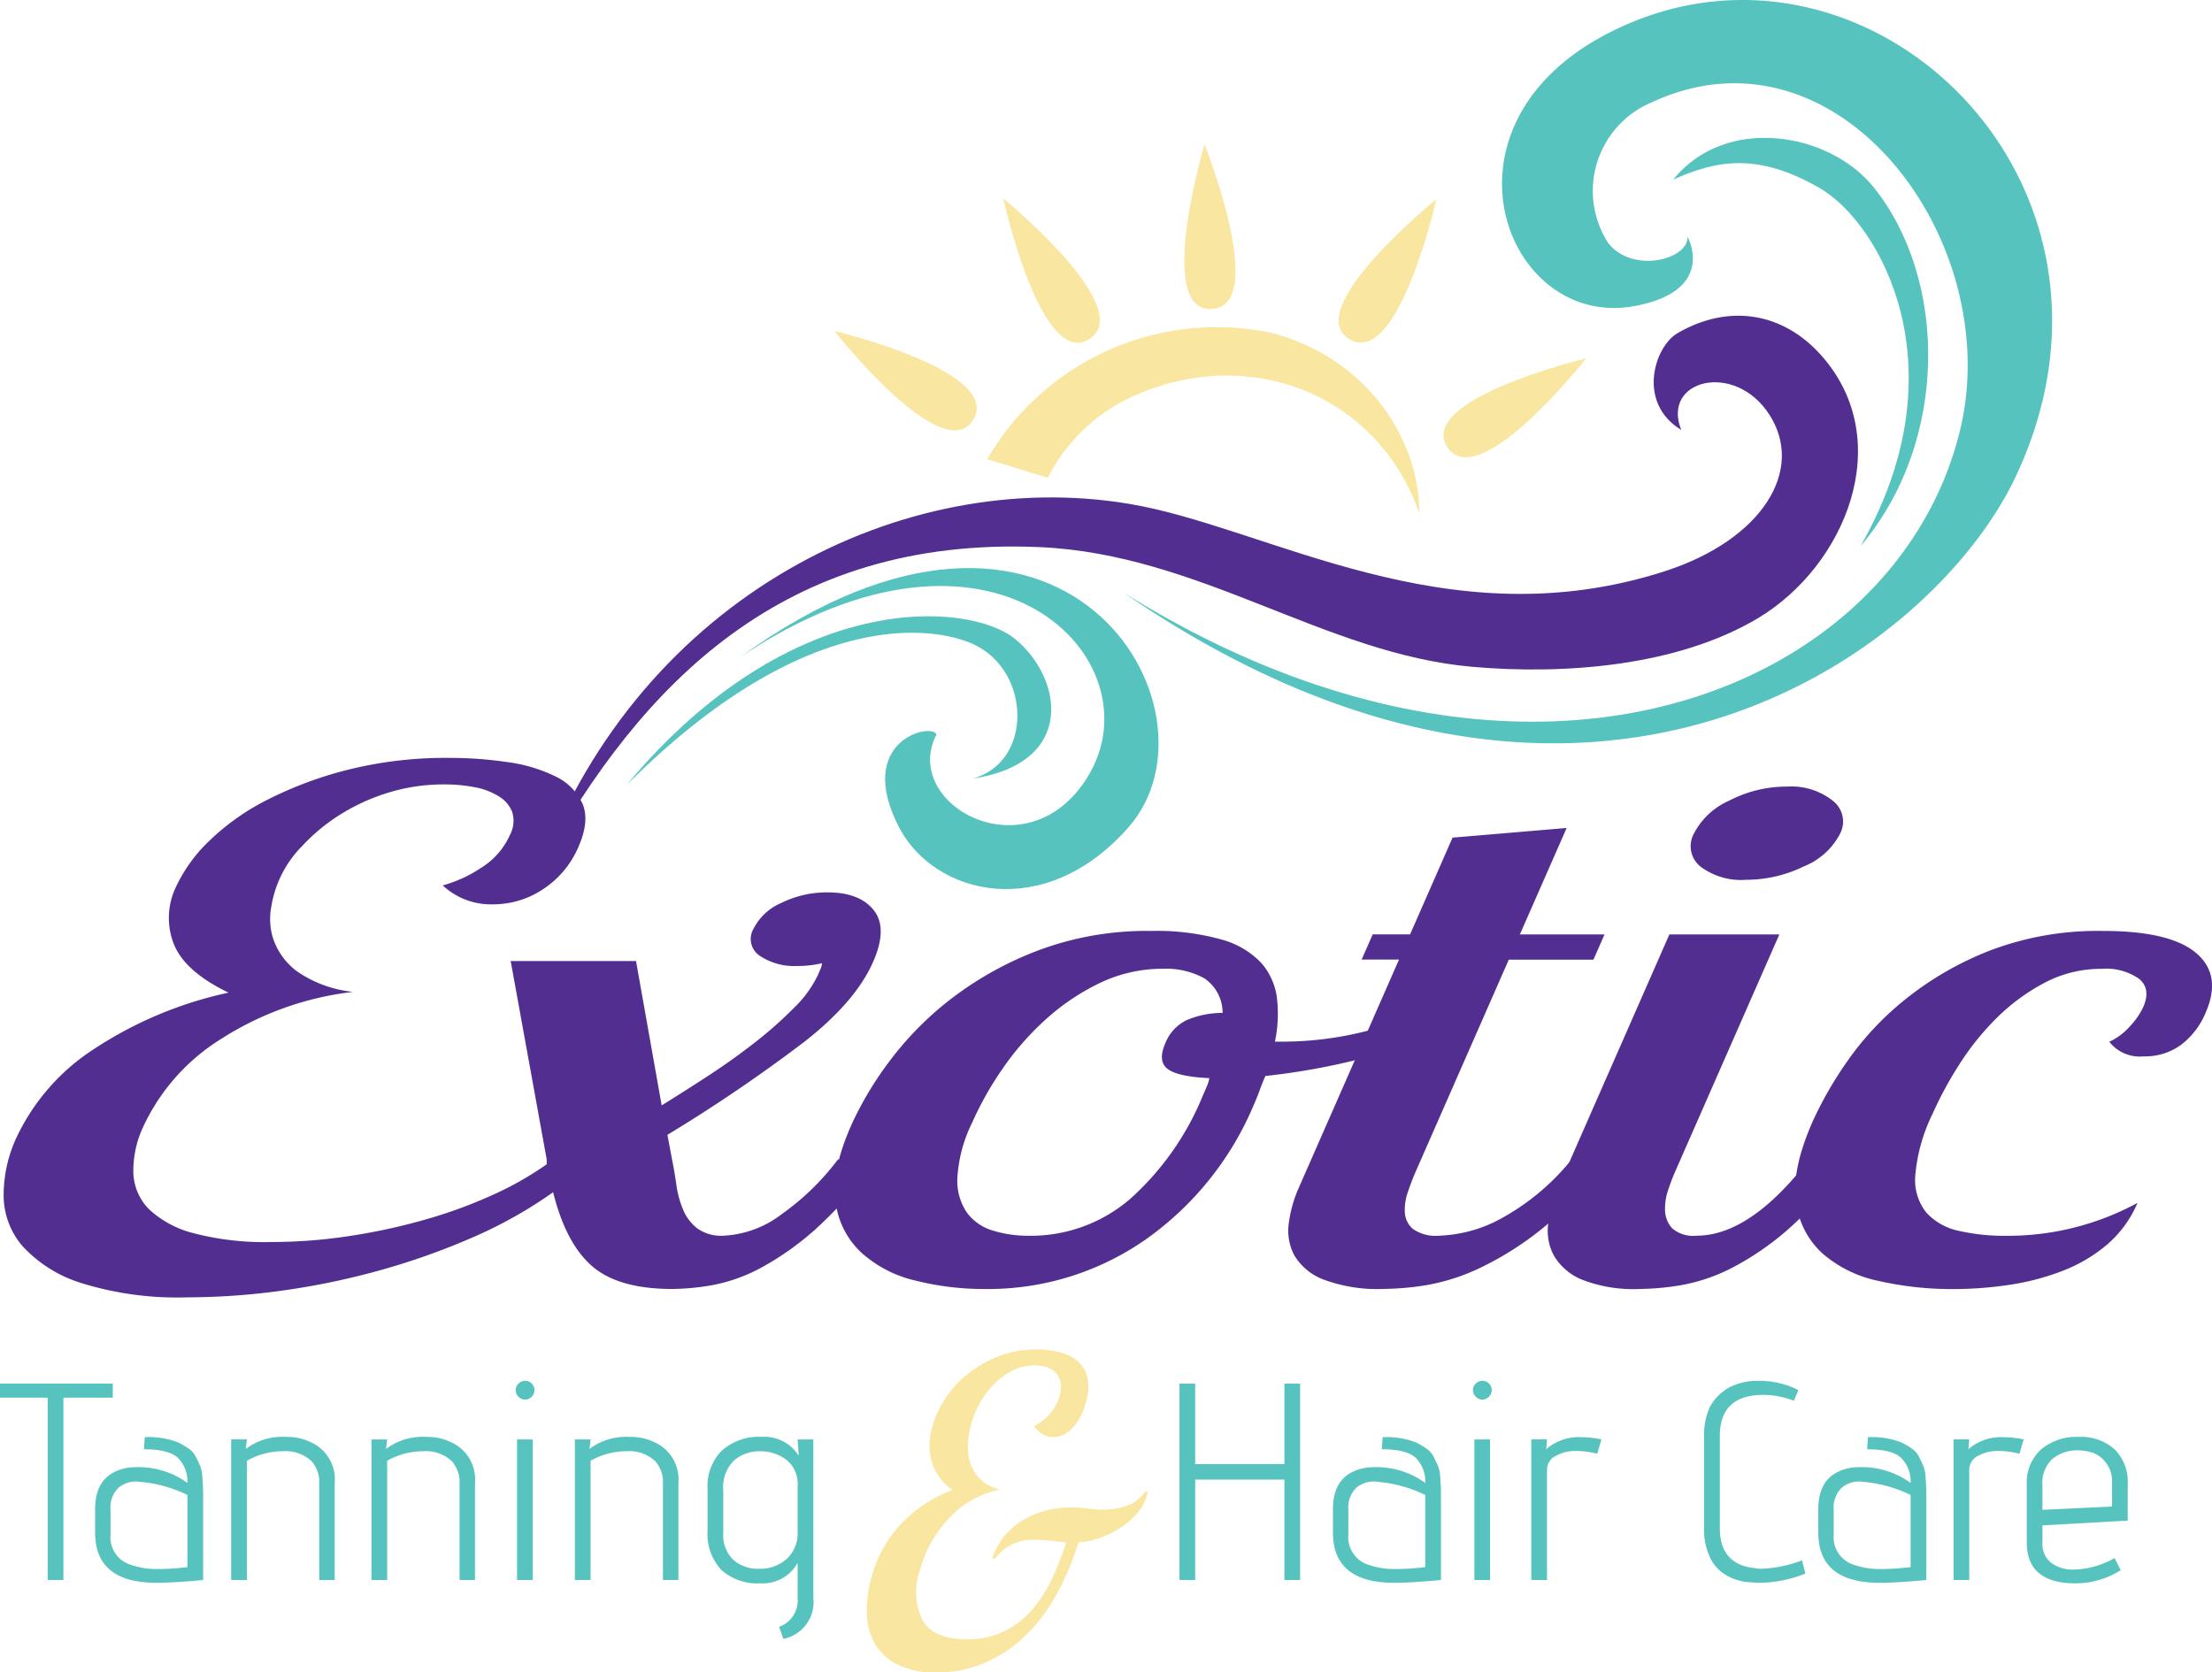 <svg xmlns="http://www.w3.org/2000/svg" width="242.323" height="183.24" viewBox="0 0 242.323 183.24"><defs><style>.a{fill:#522e91;}.b{fill:#f9e6a0;}.c{fill:#56c3be;}</style></defs><title>logo</title><path class="a" d="M123.665,55.2C98.94,51.075,70.35,65.329,59.251,94.888c11.036-19.976,26.584-36.169,54.641-34.942,17.546,0.768,31.187,11.689,47.382,13.114,10.05,0.884,22.446-.04,31.289-5.316,9.612-5.736,15.2-19.4,7.04-28.711-4.3-4.905-10.3-5.741-15.824-2.534-2.564,1.488-4.467,7.669.394,10.6-2.174-5.482,5.813-7.528,9.606-1.75,4.05,6.168-.787,13.807-11.371,17.229C158.4,70.339,138.969,57.749,123.665,55.2Z"/><path class="b" d="M139.3,36.474A29.056,29.056,0,0,0,108.151,50.31l6.638,2.038a19.54,19.54,0,0,1,10.034-9.233c12.419-5.191,26.123.179,30.663,13.13C155.527,48.232,149.8,39.225,139.3,36.474Z"/><path class="b" d="M91.394,36.261s11.826,15,15.181,9.786C110.019,40.7,91.394,36.261,91.394,36.261Z"/><path class="b" d="M109.908,21.742S114,40.4,119.294,37.172C124.728,33.863,109.908,21.742,109.908,21.742Z"/><path class="b" d="M131.953,15.813s-5.438,18.31.753,18.047C139.063,33.592,131.953,15.813,131.953,15.813Z"/><path class="b" d="M157.354,21.82s-14.837,12.024-9.584,15.309C153.165,40.5,157.354,21.82,157.354,21.82Z"/><path class="b" d="M173.769,39.258s-18.568,4.464-15.241,9.691C161.944,54.316,173.769,39.258,173.769,39.258Z"/><path class="c" d="M81.053,72.022c27.841-18.7,45.908.412,38.1,13.1-6.634,10.774-20.553,2.971-16.558-4.648-0.532-1.353-9.035.672-4.095,10.192,3.822,7.365,15.883,10.513,25.144-.044C134.851,77.84,116.47,46.369,81.053,72.022Z"/><path class="c" d="M220.939,51.97c15.183-32.782-17.385-62.8-45.081-48.161-19.437,10.274-10.788,32.347,3.234,29.72,9.069-1.7,5.774-7.593,5.774-7.593,0.119,2.522-6.083,4.088-8.705.667a10.52,10.52,0,0,1,4.88-15.429c20.3-9.382,38.814,15.293,33.637,36.151-7.062,28.448-47.13,45.331-91.582,17.614C173.664,99.713,211.772,71.766,220.939,51.97Z"/><path class="c" d="M111.178,69.993C106.149,65.917,86.672,64.365,68.652,86c19.778-19.784,33.791-17.3,37.907-15.451,6.433,2.891,6.628,12.979-.009,14.761C118,83.585,116.381,74.209,111.178,69.993Z"/><path class="c" d="M205.22,20.473c-4.872-6.015-16.2-7.9-21.91-.805,4.683-2.076,9.166-3.021,16.034.939,6.548,3.777,15.687,19.654,4.471,39.239C213.6,48.293,213.326,30.48,205.22,20.473Z"/><path class="a" d="M69.676,105.3l2.81,15.815q2.481-1.535,5.183-3.3t5.095-3.646a44.862,44.862,0,0,0,4.241-3.762,12.43,12.43,0,0,0,2.591-3.57l0.3-.691a1.765,1.765,0,0,0,.15-0.615,10.859,10.859,0,0,1-2.664.307,6.823,6.823,0,0,1-4.148-1.113,2.208,2.208,0,0,1-.69-2.956,6.079,6.079,0,0,1,3.054-2.84,11.242,11.242,0,0,1,5.083-1.152q3.492,0,5.042,1.958t-0.069,5.642q-1.922,4.377-7.517,8.752a172.2,172.2,0,0,1-15.023,10.211l0.506,2.687q0.267,1.307.473,2.763a10.923,10.923,0,0,0,.73,2.725,5.024,5.024,0,0,0,1.559,2.073,4.49,4.49,0,0,0,2.837.806,11.351,11.351,0,0,0,6.388-2.341,27.855,27.855,0,0,0,6.2-6.027h4.216a44.06,44.06,0,0,1-6.667,7.639,31.525,31.525,0,0,1-6.026,4.261,18.247,18.247,0,0,1-5.283,1.881,26.576,26.576,0,0,1-4.4.422q-5.9,0-8.781-2.5t-4.273-8.1a48.425,48.425,0,0,1-8.645,4.875,76.366,76.366,0,0,1-10.075,3.608,80.963,80.963,0,0,1-10.751,2.264,75.536,75.536,0,0,1-10.515.768A35.479,35.479,0,0,1,8.9,140.578a14.61,14.61,0,0,1-6.421-4.03A8.521,8.521,0,0,1,.4,130.982a14.99,14.99,0,0,1,1.329-6.18,23.427,23.427,0,0,1,8.625-9.9,43.309,43.309,0,0,1,14.681-6.142q-4.769-2.3-5.984-5.3a7.81,7.81,0,0,1,.235-6.3A16.776,16.776,0,0,1,22.961,92.1a25.858,25.858,0,0,1,6.445-4.53,42.237,42.237,0,0,1,8.84-3.263,44.289,44.289,0,0,1,10.975-1.267,43.4,43.4,0,0,1,6.362.46,16.945,16.945,0,0,1,5.271,1.574,6.065,6.065,0,0,1,2.961,2.994q0.8,1.882-.448,4.722a10.412,10.412,0,0,1-3.829,4.606,9.863,9.863,0,0,1-5.56,1.689A7.719,7.719,0,0,1,48.5,97.01a14.249,14.249,0,0,0,4.138-1.881,8.152,8.152,0,0,0,3.227-3.647,3.306,3.306,0,0,0,.253-2.5,3.523,3.523,0,0,0-1.47-1.727,7.6,7.6,0,0,0-2.633-1,17.368,17.368,0,0,0-3.357-.308,20.54,20.54,0,0,0-6.186.922A21.955,21.955,0,0,0,37.2,89.295a20.393,20.393,0,0,0-4.073,3.377,12.141,12.141,0,0,0-3.4,6.641,7.162,7.162,0,0,0,.222,3.608,7.477,7.477,0,0,0,2.518,3.455,13.07,13.07,0,0,0,6.215,2.3,34.038,34.038,0,0,0-14.5,5.182,22.445,22.445,0,0,0-8.473,9.558,11.346,11.346,0,0,0-1.1,5.105,5.917,5.917,0,0,0,1.74,3.992,11.137,11.137,0,0,0,4.875,2.611,30.512,30.512,0,0,0,8.431.96,56.932,56.932,0,0,0,8.855-.691,66.386,66.386,0,0,0,8.337-1.843,52.263,52.263,0,0,0,7.262-2.687,35.429,35.429,0,0,0,5.786-3.3l-0.005-.537L55.945,105.3H69.676Z"/><path class="a" d="M126.083,102a26.444,26.444,0,0,1,7.665.922,9.424,9.424,0,0,1,4.411,2.572,7.143,7.143,0,0,1,1.73,3.877,14.655,14.655,0,0,1-.223,4.76h0.722a37.271,37.271,0,0,0,9.847-1.305,44.619,44.619,0,0,0,8.676-3.3l0.9,2.073a30.115,30.115,0,0,1-9.435,4.069,74.938,74.938,0,0,1-11.757,2.226q-0.338.769-.613,1.536t-0.648,1.612a34.269,34.269,0,0,1-11.927,14.817,30.128,30.128,0,0,1-17.535,5.373,30.822,30.822,0,0,1-7.605-.921,13.34,13.34,0,0,1-5.938-3.071,9.134,9.134,0,0,1-2.812-5.528q-0.505-3.377,1.687-8.368A37.241,37.241,0,0,1,97.5,116.2a35.381,35.381,0,0,1,6.888-6.91,37.372,37.372,0,0,1,9.519-5.22A33.884,33.884,0,0,1,126.083,102Zm-13.4,33.4a16.692,16.692,0,0,0,11.117-4.03,30.87,30.87,0,0,0,8-11.4l0.4-.922a4.128,4.128,0,0,0,.284-0.921q-3.427-.154-4.56-1t-0.258-2.84a4.745,4.745,0,0,1,2.3-2.5,9.985,9.985,0,0,1,3.968-.806,4.55,4.55,0,0,0-1.993-3.784,8.661,8.661,0,0,0-4.508-1.053,15.847,15.847,0,0,0-6.982,1.578,24.807,24.807,0,0,0-5.968,4.042,30.8,30.8,0,0,0-4.719,5.426A36.21,36.21,0,0,0,106.5,123a15.755,15.755,0,0,0-1.627,6.159,6.163,6.163,0,0,0,1.1,3.771,5.5,5.5,0,0,0,2.87,1.924A13.289,13.289,0,0,0,112.684,135.4Z"/><path class="a" d="M171.627,90.715L166.5,102.384h9.274l-1.214,2.763h-9.274L155.031,128.5q-0.4.92-.8,2.106a5.8,5.8,0,0,0-.33,2.259,2.537,2.537,0,0,0,.9,1.8,4.376,4.376,0,0,0,2.873.726,15.224,15.224,0,0,0,7.113-2.073,25.745,25.745,0,0,0,7.4-6.3h4.456a57.048,57.048,0,0,1-7.75,7.639,34.6,34.6,0,0,1-6.749,4.261,22.631,22.631,0,0,1-5.824,1.881,30.446,30.446,0,0,1-4.7.422,16.872,16.872,0,0,1-6.652-1.034,6.317,6.317,0,0,1-3.175-2.643,5.771,5.771,0,0,1-.6-3.563,14.122,14.122,0,0,1,1.1-3.868l10.968-24.975h-4.095l1.214-2.763h4.095l4.653-10.6Z"/><path class="a" d="M185.568,91.329a7.955,7.955,0,0,1,3.874-3.608,13.566,13.566,0,0,1,6.335-1.535,7.294,7.294,0,0,1,4.987,1.535,2.877,2.877,0,0,1,.824,3.608,7.7,7.7,0,0,1-3.994,3.608,14.441,14.441,0,0,1-6.3,1.459,7.392,7.392,0,0,1-5.02-1.459A2.857,2.857,0,0,1,185.568,91.329Zm9.357,11.055-11.463,26.1q-0.338.769-.722,1.919a6.131,6.131,0,0,0-.332,2.264,2.983,2.983,0,0,0,.783,1.919,3.5,3.5,0,0,0,2.657.806q5.9,0,12.347-8.368h4.456a42.492,42.492,0,0,1-6.727,7.639,31.116,31.116,0,0,1-6.207,4.261,19.54,19.54,0,0,1-5.523,1.881,28.763,28.763,0,0,1-4.521.422,15.512,15.512,0,0,1-6.41-1.036,6.346,6.346,0,0,1-3.053-2.649,5.8,5.8,0,0,1-.584-3.608,14.33,14.33,0,0,1,1.083-3.839l12.171-27.715h12.044Z"/><path class="a" d="M231.072,114.144a6.813,6.813,0,0,0,2.242-1.676,8.119,8.119,0,0,0,1.479-2.133q0.869-1.979-.453-3.084a6.3,6.3,0,0,0-4.092-1.1,13.233,13.233,0,0,0-6.273,1.532,21.924,21.924,0,0,0-5.25,3.866,29.258,29.258,0,0,0-4.12,5.131,40.923,40.923,0,0,0-2.913,5.4,18.894,18.894,0,0,0-1.876,6.739,5.705,5.705,0,0,0,1.229,4.058,6.65,6.65,0,0,0,3.583,1.991,22.26,22.26,0,0,0,5.064.536,29.825,29.825,0,0,0,14.472-3.608,12.492,12.492,0,0,1-3.332,4.568,16.923,16.923,0,0,1-4.877,2.879,27.019,27.019,0,0,1-5.854,1.536,41.424,41.424,0,0,1-6.1.46,36.263,36.263,0,0,1-8.164-.883,13.527,13.527,0,0,1-6.2-3.032,9.128,9.128,0,0,1-2.882-5.642q-0.515-3.493,1.813-8.79a41.415,41.415,0,0,1,3.82-6.641,32.693,32.693,0,0,1,6.433-6.832,35.138,35.138,0,0,1,9.252-5.3A33.233,33.233,0,0,1,230.383,102q7.345,0,10.2,2.419t1.032,6.564a8.5,8.5,0,0,1-2.678,3.493,6.684,6.684,0,0,1-4.109,1.267A4.236,4.236,0,0,1,231.072,114.144Z"/><path class="c" d="M6.946,173.114H5.225V153.136H0V151.6H12.355v1.536H6.946v19.978Z"/><path class="c" d="M17.15,173.422q-6.731,0-6.731-5.5v-2.551q0-3.043,2.121-4.088a5.085,5.085,0,0,1,2.182-.523,9.119,9.119,0,0,1,5.809,1.721,3.671,3.671,0,0,0-.984-2.69q-0.985-1-3.78-1l0.092-1.321a8.843,8.843,0,0,1,3.689.584,11.269,11.269,0,0,1,1.137.677,2.316,2.316,0,0,1,.769.891q0.276,0.553.461,0.968a3.611,3.611,0,0,1,.246,1.122q0.092,1.076.092,2.244v9.159Q19.055,173.421,17.15,173.422Zm3.381-1.721v-7.9a14.687,14.687,0,0,0-5.225-1.445,2.262,2.262,0,0,0-.369-0.031,2.941,2.941,0,0,0-2,.722,3.055,3.055,0,0,0-.83,2.413v2.674a3.163,3.163,0,0,0,2.213,3.319,8.637,8.637,0,0,0,2.919.461A25.542,25.542,0,0,0,20.531,171.7Z"/><path class="c" d="M26.923,158.761a6.623,6.623,0,0,1,4.395-1.321,5.924,5.924,0,0,1,2.736.584,4.454,4.454,0,0,1,2.612,4.456v10.634H34.976V162.572a3.438,3.438,0,0,0-.86-2.489A4.162,4.162,0,0,0,31,159.006a8,8,0,0,0-3.95,1.045v13.062H25.325v-15.4h1.721Z"/><path class="c" d="M42.291,158.761a6.623,6.623,0,0,1,4.395-1.321,5.924,5.924,0,0,1,2.736.584,4.454,4.454,0,0,1,2.612,4.456v10.634H50.344V162.572a3.439,3.439,0,0,0-.86-2.489,4.162,4.162,0,0,0-3.12-1.076,8,8,0,0,0-3.95,1.045v13.062H40.693v-15.4h1.721Z"/><path class="c" d="M58.55,152.322a1.05,1.05,0,0,1-1.029,1.029,0.965,0.965,0,0,1-.722-0.322,1.023,1.023,0,0,1-.308-0.722A0.97,0.97,0,0,1,56.8,151.6a1.006,1.006,0,0,1,.738-0.308,0.957,0.957,0,0,1,.722.308A1.014,1.014,0,0,1,58.55,152.322Zm-0.184,20.792H56.644v-15.4h1.721v15.4Z"/><path class="c" d="M64.574,158.761a6.623,6.623,0,0,1,4.395-1.321,5.924,5.924,0,0,1,2.736.584,4.454,4.454,0,0,1,2.612,4.456v10.634H72.626V162.572a3.438,3.438,0,0,0-.86-2.489,4.162,4.162,0,0,0-3.12-1.076,8,8,0,0,0-3.95,1.045v13.062H62.976v-15.4H64.7Z"/><path class="c" d="M85.811,179.569l-0.461-1.322a3.075,3.075,0,0,0,2.029-3.2v-3.811a4.361,4.361,0,0,1-4.072,2.243,5.871,5.871,0,0,1-4.288-1.475,5.759,5.759,0,0,1-1.506-4.3v-4.58a5.483,5.483,0,0,1,1.583-4.2,6.087,6.087,0,0,1,4.348-1.491A4.441,4.441,0,0,1,87.5,159.5l-0.123-1.782H89.1v17.365A4.1,4.1,0,0,1,85.811,179.569ZM87.379,167.8v-5.01a3.351,3.351,0,0,0-1.23-2.843,4.634,4.634,0,0,0-2.889-.937,4.265,4.265,0,0,0-2.843,1,4.064,4.064,0,0,0-1.183,3.273v4.7a3.73,3.73,0,0,0,1.091,2.919,4.1,4.1,0,0,0,2.858.984,4.373,4.373,0,0,0,2.982-1.06A3.806,3.806,0,0,0,87.379,167.8Z"/><path class="b" d="M125.706,163.431a0.963,0.963,0,0,1-.038.3l-0.083.3a4.654,4.654,0,0,1-.926,1.678,8.156,8.156,0,0,1-1.693,1.54,10.809,10.809,0,0,1-2.233,1.173,8.77,8.77,0,0,1-2.6.575,28.958,28.958,0,0,1-2.529,5.952,18.847,18.847,0,0,1-3.5,4.482,14.624,14.624,0,0,1-4.37,2.827,13.339,13.339,0,0,1-5.147.987,8.99,8.99,0,0,1-4.426-.941,5.908,5.908,0,0,1-2.431-2.414,7.2,7.2,0,0,1-.773-3.332,13.415,13.415,0,0,1,.5-3.7,13.556,13.556,0,0,1,3.405-6.044,15.067,15.067,0,0,1,5.471-3.562,5.851,5.851,0,0,1-2.288-3.172,7.134,7.134,0,0,1,.083-3.768,11.2,11.2,0,0,1,1.4-3.034,11.364,11.364,0,0,1,2.455-2.711,13.073,13.073,0,0,1,3.37-1.954,11.126,11.126,0,0,1,4.187-.759,10.685,10.685,0,0,1,2.428.276,4.934,4.934,0,0,1,2.013.943,3.377,3.377,0,0,1,1.133,1.792,5.418,5.418,0,0,1-.166,2.827,6.364,6.364,0,0,1-1.457,2.758,2.9,2.9,0,0,1-2.119,1.011,2.485,2.485,0,0,1-2.091-1.241,5.113,5.113,0,0,0,2.8-3.309,3.026,3.026,0,0,0,.095-1.495,2.147,2.147,0,0,0-.563-1.033,2.409,2.409,0,0,0-1.006-.6,4.348,4.348,0,0,0-1.281-.183,5.258,5.258,0,0,0-2.359.551,7.511,7.511,0,0,0-2.012,1.448,9.914,9.914,0,0,0-1.558,2.046,10.29,10.29,0,0,0-1.009,2.39,12.967,12.967,0,0,0-.3,1.563,6.642,6.642,0,0,0,.055,2.114,4.621,4.621,0,0,0,.965,2.068,4.53,4.53,0,0,0,2.43,1.425,10.516,10.516,0,0,0-5.529,3.1,13.322,13.322,0,0,0-3.223,5.722,7.129,7.129,0,0,0,.254,5.447q1.174,2.138,4.9,2.136a9.083,9.083,0,0,0,3.976-.827,9.627,9.627,0,0,0,3.023-2.274,14.311,14.311,0,0,0,2.227-3.379,32.25,32.25,0,0,0,1.633-4.136l-1.7-.184a15.007,15.007,0,0,0-1.628-.092A5.1,5.1,0,0,0,109,170.784l-0.308-.046a7.685,7.685,0,0,1,3.117-4.022,9.811,9.811,0,0,1,5.6-1.54,13.359,13.359,0,0,1,1.853.114,11.206,11.206,0,0,0,1.622.116,7.656,7.656,0,0,0,2.61-.46,3.67,3.67,0,0,0,1.939-1.516h0.276Z"/><path class="c" d="M142.427,173.114h-1.721v-11h-9.774v11h-1.721V151.6h1.721v8.82h9.774V151.6h1.721v21.514Z"/><path class="c" d="M152.755,173.422q-6.731,0-6.731-5.5v-2.551q0-3.043,2.121-4.088a5.084,5.084,0,0,1,2.182-.523,9.119,9.119,0,0,1,5.809,1.721,3.671,3.671,0,0,0-.984-2.69q-0.985-1-3.78-1l0.092-1.321a8.843,8.843,0,0,1,3.689.584,11.269,11.269,0,0,1,1.137.677,2.317,2.317,0,0,1,.769.891q0.276,0.553.461,0.968a3.611,3.611,0,0,1,.246,1.122q0.092,1.076.092,2.244v9.159Q154.66,173.421,152.755,173.422Zm3.381-1.721v-7.9a14.687,14.687,0,0,0-5.225-1.445,2.262,2.262,0,0,0-.369-0.031,2.941,2.941,0,0,0-2,.722,3.055,3.055,0,0,0-.83,2.413v2.674a3.163,3.163,0,0,0,2.213,3.319,8.637,8.637,0,0,0,2.919.461A25.542,25.542,0,0,0,156.136,171.7Z"/><path class="c" d="M163.419,152.322a1.05,1.05,0,0,1-1.029,1.029,0.965,0.965,0,0,1-.722-0.322,1.023,1.023,0,0,1-.308-0.722,0.97,0.97,0,0,1,.308-0.707,1.007,1.007,0,0,1,.738-0.308,0.957,0.957,0,0,1,.722.308A1.014,1.014,0,0,1,163.419,152.322Zm-0.184,20.792h-1.721v-15.4h1.721v15.4Z"/><path class="c" d="M174.976,159.283a9.281,9.281,0,0,0-2.367-.307,4.39,4.39,0,0,0-2.167.537,1.693,1.693,0,0,0-.968,1.552v12.048h-1.721v-15.4h1.721l-0.092,1.075a5.428,5.428,0,0,1,3.811-1.321,11.206,11.206,0,0,1,2.244.246Z"/><path class="c" d="M197.78,172.407a13.76,13.76,0,0,1-4.979,1.014q-0.492,0-1.491-.092a5.641,5.641,0,0,1-2.121-.691,4.419,4.419,0,0,1-1.813-1.906,6.864,6.864,0,0,1-.692-3.242v-9.866a7.488,7.488,0,0,1,.661-3.534,5.514,5.514,0,0,1,2.013-2.028,6.671,6.671,0,0,1,3.289-.769,9.5,9.5,0,0,1,4.365,1.014l-0.492,1.168a9.6,9.6,0,0,0-3.319-.646q-4.8,0-4.795,4.518v10.081q0,4.027,3.9,4.395a3.253,3.253,0,0,0,.645.062,13.812,13.812,0,0,0,4.456-.922Z"/><path class="c" d="M205.925,173.422q-6.731,0-6.731-5.5v-2.551q0-3.043,2.121-4.088a5.085,5.085,0,0,1,2.182-.523,9.119,9.119,0,0,1,5.809,1.721,3.67,3.67,0,0,0-.984-2.69q-0.985-1-3.78-1l0.092-1.321a8.843,8.843,0,0,1,3.689.584,11.269,11.269,0,0,1,1.137.677,2.316,2.316,0,0,1,.769.891q0.276,0.553.461,0.968a3.612,3.612,0,0,1,.246,1.122q0.092,1.076.092,2.244v9.159Q207.83,173.421,205.925,173.422Zm3.381-1.721v-7.9a14.687,14.687,0,0,0-5.225-1.445,2.262,2.262,0,0,0-.369-0.031,2.941,2.941,0,0,0-2,.722,3.055,3.055,0,0,0-.83,2.413v2.674a3.163,3.163,0,0,0,2.213,3.319,8.637,8.637,0,0,0,2.919.461A25.542,25.542,0,0,0,209.306,171.7Z"/><path class="c" d="M221.231,159.283a9.281,9.281,0,0,0-2.367-.307,4.39,4.39,0,0,0-2.167.537,1.693,1.693,0,0,0-.968,1.552v12.048h-1.721v-15.4h1.721l-0.092,1.075a5.428,5.428,0,0,1,3.811-1.321,11.206,11.206,0,0,1,2.244.246Z"/><path class="c" d="M227.163,171.977a9.573,9.573,0,0,0,4.487-1.26l0.676,1.322a9.356,9.356,0,0,1-4.948,1.444q-5.348,0-5.348-4.487v-6.3a4.918,4.918,0,0,1,1.552-3.873,5.937,5.937,0,0,1,4.1-1.383,5.524,5.524,0,0,1,3.98,1.368,5.006,5.006,0,0,1,1.429,3.8v4l-9.344.523V169a2.6,2.6,0,0,0,1.2,2.4A4.049,4.049,0,0,0,227.163,171.977Zm4.211-6.915v-2.674a3.264,3.264,0,0,0-.707-2.167,3.173,3.173,0,0,0-1.475-1.075,5.306,5.306,0,0,0-1.536-.231,4.217,4.217,0,0,0-2.8.922,3.55,3.55,0,0,0-1.107,2.889v2.7Z"/></svg>